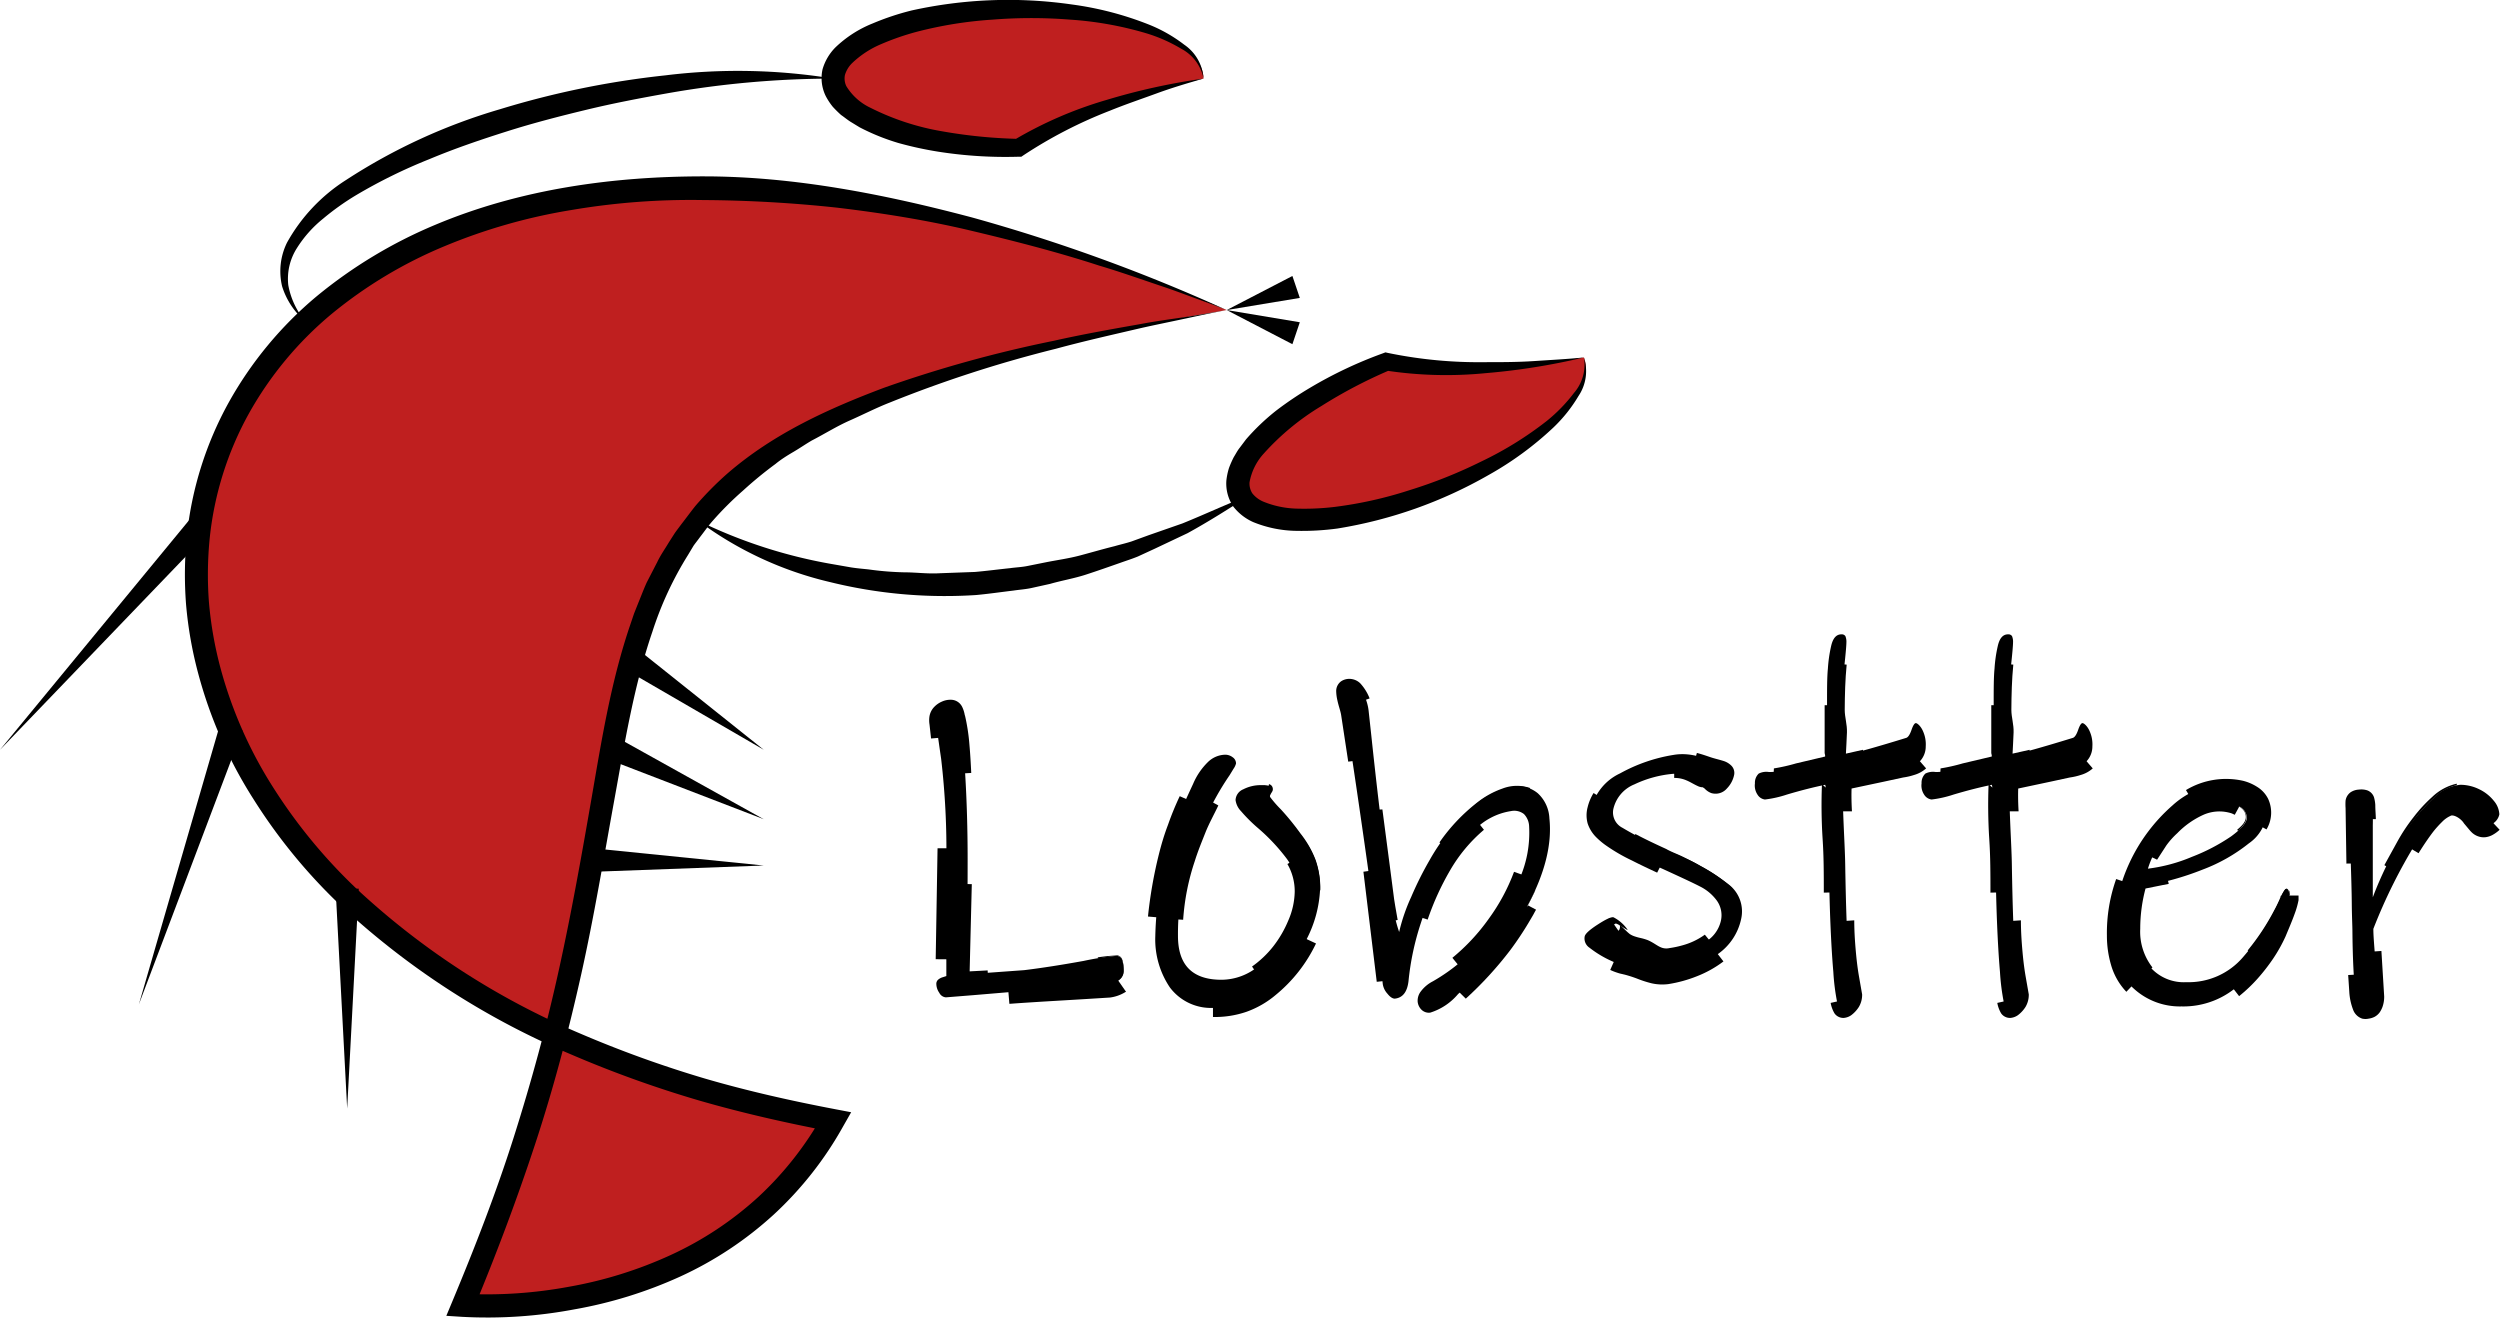<svg xmlns="http://www.w3.org/2000/svg" viewBox="0 0 270.04 142.32"><defs><style>.cls-1{fill:#bf1f1f;}</style></defs><title>logo_fullsvg</title><g id="Calque_2" data-name="Calque 2"><g id="Calque_1-2" data-name="Calque 1"><path class="cls-1" d="M132.5,33.49C7.5-19-20,101,90,121c-12.5,22.5-40,20-40,20C80,71,45,48.49,132.5,33.49Z"/><path d="M132.5,33.49c-1.16-.46-2.33-.89-3.46-1.3s-2.22-.83-3.39-1.22c-2.3-.77-4.59-1.59-6.92-2.28-4.61-1.5-9.32-2.7-14-3.81S95.2,23,90.41,22.43A142,142,0,0,0,76,21.61a76.93,76.93,0,0,0-14.31,1.08A61.27,61.27,0,0,0,48,26.6a48.34,48.34,0,0,0-12.14,7.28,38.25,38.25,0,0,0-9,10.83,35.28,35.28,0,0,0-4.2,13.35,39.52,39.52,0,0,0-.09,7,41.06,41.06,0,0,0,1.22,7,46.41,46.41,0,0,0,5.72,13,57.49,57.49,0,0,0,9.07,11,82.5,82.5,0,0,0,24,15.54,122.44,122.44,0,0,0,13.56,4.9c4.63,1.35,9.34,2.41,14.07,3.31l1.73.33-.86,1.51a38.29,38.29,0,0,1-7.5,9.54,39,39,0,0,1-10.11,6.7A47.41,47.41,0,0,1,62,141.44a50.58,50.58,0,0,1-12.07.8l-1.72-.11.68-1.63c2.42-5.8,4.7-11.66,6.6-17.65s3.54-12,4.9-18.19,2.45-12.34,3.53-18.57S66,73.56,68.1,67.42l.39-1.15.45-1.13c.31-.75.59-1.51.93-2.25L71,60.7c.35-.74.83-1.41,1.25-2.12l.64-1c.24-.34.49-.66.74-1,.5-.64,1-1.33,1.5-1.95a35.53,35.53,0,0,1,3.45-3.49c5-4.33,10.93-7,16.89-9.25a136.21,136.21,0,0,1,18.36-5.08c3.1-.7,6.21-1.25,9.33-1.8,1.57-.3,3.07-.5,4.63-.73S130.9,33.77,132.5,33.49Zm0,0c-1.51.29-3,.61-4.59.95s-3.17.66-4.68,1c-3.08.72-6.16,1.41-9.21,2.24a135.4,135.4,0,0,0-17.93,5.81c-1.46.57-2.85,1.29-4.28,1.92s-2.74,1.46-4.12,2.17c-.67.39-1.3.83-2,1.24s-1.32.8-1.92,1.29A43,43,0,0,0,80.25,53,35.17,35.17,0,0,0,77,56.24c-.5.56-.93,1.19-1.4,1.79-.22.31-.46.6-.68.91l-.6,1a37.07,37.07,0,0,0-3.86,8.32c-2,5.85-3,12.08-4.13,18.29S64.17,99,62.79,105.2s-3,12.35-5,18.42-4.24,12-6.68,17.86l-1-1.73a48.74,48.74,0,0,0,11.4-.77,45,45,0,0,0,10.92-3.41,36.7,36.7,0,0,0,9.47-6.27,36,36,0,0,0,7-8.92l.87,1.84c-4.82-.92-9.61-2-14.33-3.37a121.87,121.87,0,0,1-13.86-5,84.92,84.92,0,0,1-24.74-16A59.52,59.52,0,0,1,27.4,86.35a48.43,48.43,0,0,1-6-13.64,43,43,0,0,1-1.3-7.39,42,42,0,0,1,.09-7.52,37.79,37.79,0,0,1,4.5-14.3A40.78,40.78,0,0,1,34.21,32,51.17,51.17,0,0,1,47,24.29c9.2-3.87,19.2-5.24,29-5.24S95.6,21,105,23.49A188,188,0,0,1,132.5,33.49Z"/><polygon points="38.75 95.99 37.5 119.74 36.25 95.99 38.75 95.99"/><polygon points="26.19 78.89 15 108.49 23.81 78.1 26.19 78.89"/><polygon points="22.64 57.43 0 80.99 20.77 55.77 22.64 57.43"/><polygon points="64.36 91.66 82.5 93.49 64.28 94.16 64.36 91.66"/><polygon points="66.93 79.82 82.5 88.49 65.87 82.09 66.93 79.82"/><polygon points="69.29 70.45 82.5 80.99 67.88 72.51 69.29 70.45"/><path d="M135,53.49c-2.19,1.42-4.41,2.83-6.72,4.1l-3.57,1.69-1.8.83c-.61.25-1.24.45-1.86.67-1.25.44-2.5.88-3.76,1.29s-2.58.63-3.87,1l-1.94.43c-.65.15-1.32.19-2,.29-1.32.16-2.64.35-4,.48a51.77,51.77,0,0,1-15.84-1.4,38.52,38.52,0,0,1-14.27-6.65,53.84,53.84,0,0,0,14.68,4.74l1.89.33c.63.1,1.27.15,1.91.22a32.43,32.43,0,0,0,3.81.31c1.28,0,2.55.18,3.83.1l3.82-.14c1.27-.11,2.54-.28,3.8-.41.64-.09,1.28-.11,1.9-.24l1.89-.38c1.25-.25,2.52-.42,3.76-.75s2.47-.69,3.72-1c.62-.18,1.25-.32,1.86-.52l1.81-.66,3.67-1.28C130.19,55.54,132.54,54.43,135,53.49Z"/><path d="M33,34.73a8.1,8.1,0,0,1-2.53-3.81A7,7,0,0,1,31,26.21a18.86,18.86,0,0,1,6.4-6.78A62.6,62.6,0,0,1,54,11.8,95.55,95.55,0,0,1,71.87,8.14,64,64,0,0,1,90,8.49a103.42,103.42,0,0,0-17.87,1.58c-2.93.52-5.86,1.08-8.76,1.78s-5.77,1.44-8.61,2.34-5.64,1.85-8.38,3a56.62,56.62,0,0,0-7.93,3.9,27.85,27.85,0,0,0-3.55,2.53,12.94,12.94,0,0,0-2.83,3.18,6.16,6.16,0,0,0-.93,4A8.36,8.36,0,0,0,33,34.73Z"/><path class="cls-1" d="M130,8.49c0-4.14-9-7.5-20-7.5S90,4.35,90,8.49,99,16,110,16C117.5,11,130,8.49,130,8.49Z"/><path d="M130,8.49a4.65,4.65,0,0,0-2.4-3.22,16.78,16.78,0,0,0-3.8-1.68,37.51,37.51,0,0,0-8.22-1.47,53,53,0,0,0-8.36,0A43.61,43.61,0,0,0,99,3.44a27.89,27.89,0,0,0-3.83,1.33,10.31,10.31,0,0,0-3.14,2.06,3,3,0,0,0-.76,1.26,1.88,1.88,0,0,0,.15,1.22A6.07,6.07,0,0,0,94,11.63a27.38,27.38,0,0,0,7.69,2.54A54.31,54.31,0,0,0,110,15l-.53.16a43.39,43.39,0,0,1,10-4.35A69.47,69.47,0,0,1,130,8.49Zm0,0c-1.72.49-3.43,1-5.12,1.62s-3.36,1.18-5,1.85a49.06,49.06,0,0,0-9.34,4.82l-.22.15H110a46.83,46.83,0,0,1-8.68-.55,38.42,38.42,0,0,1-4.3-.94,23.52,23.52,0,0,1-4.17-1.69l-1-.61c-.33-.21-.65-.48-1-.72a12.57,12.57,0,0,1-.9-.89,7,7,0,0,1-.75-1.14,4.39,4.39,0,0,1-.35-2.91,5.53,5.53,0,0,1,1.39-2.36,12.51,12.51,0,0,1,4-2.58,28.36,28.36,0,0,1,4.23-1.41A48.28,48.28,0,0,1,115.76.48a35.2,35.2,0,0,1,8.38,2.19,15.94,15.94,0,0,1,3.78,2.16A4.79,4.79,0,0,1,130,8.49Z"/><path class="cls-1" d="M171.09,38.61c1.53,3.85-5.56,10.27-15.82,14.35s-19.83,4.26-21.36.42S139.47,43.1,149.73,39C158.55,40.9,171.09,38.61,171.09,38.61Z"/><path d="M171.09,38.61a4.79,4.79,0,0,1-.59,4.17,15.9,15.9,0,0,1-2.71,3.4,35.35,35.35,0,0,1-7,5.13,48.35,48.35,0,0,1-16.33,5.78,28.66,28.66,0,0,1-4.46.25,12.75,12.75,0,0,1-4.62-.94,5.58,5.58,0,0,1-2.16-1.68,4.43,4.43,0,0,1-.75-2.84,7.13,7.13,0,0,1,.28-1.33,11,11,0,0,1,.51-1.16c.21-.34.4-.71.63-1l.7-.93a23.84,23.84,0,0,1,3.26-3.11,37.62,37.62,0,0,1,3.65-2.46,45.86,45.86,0,0,1,7.86-3.72l.29-.11.26.06a48.43,48.43,0,0,0,10.47,1c1.77,0,3.55,0,5.34-.12S169.3,38.79,171.09,38.61Zm0,0a71.8,71.8,0,0,1-10.65,1.7A43.46,43.46,0,0,1,149.53,40l.55,0a52.18,52.18,0,0,0-7.37,3.87A27.12,27.12,0,0,0,136.5,49a6.21,6.21,0,0,0-1.53,3.1,1.93,1.93,0,0,0,.31,1.2,3,3,0,0,0,1.17.88,10.12,10.12,0,0,0,3.67.76,27.64,27.64,0,0,0,4-.18,43.71,43.71,0,0,0,8.09-1.8A52,52,0,0,0,160,49.85a37.88,37.88,0,0,0,7.1-4.4,17.34,17.34,0,0,0,2.91-3A4.67,4.67,0,0,0,171.09,38.61Z"/><polygon points="132.5 33.49 140.4 34.81 139.6 37.18 132.5 33.49"/><polygon points="132.5 33.49 139.6 29.81 140.4 32.18 132.5 33.49"/><path d="M120.78,105.92a2.55,2.55,0,0,1-1.34.44L111,107l-5.83.49-3,.24a.87.87,0,0,1-.71-.49,1.71,1.71,0,0,1-.32-.93.59.59,0,0,1,.22-.51,1.34,1.34,0,0,1,.49-.25l.37-.12q0-2.64,0-12.35a84.59,84.59,0,0,0-.56-11.1c-.38-2.63-.57-4-.57-4.24a1.26,1.26,0,0,1,.52-1.07,1.73,1.73,0,0,1,1.05-.4.65.65,0,0,1,.54.27,2,2,0,0,1,.29.86,32,32,0,0,1,.76,6.13q.27,4.45.27,9.31,0,4.11-.05,7.64c0,2.35,0,3.94,0,4.75l2.45-.17,3.73-.27q2.84-.35,6.42-1a30,30,0,0,1,3.48-.54.65.65,0,0,1,.68.49,4.08,4.08,0,0,1,.15,1.18A1.19,1.19,0,0,1,120.78,105.92Z"/><path d="M118.57,103.41a19.49,19.49,0,0,1,2.16-.21.64.64,0,0,1,.44.34,2.11,2.11,0,0,1,.15.53,4,4,0,0,1,0,1.09,1.28,1.28,0,0,1-.24.48,1.8,1.8,0,0,1-.2.19l-.1.08h0l.86,1.23h0l0,0-.05,0-.1.06a4.13,4.13,0,0,1-1.6.55l-2.25.14c-2.87.18-5.74.33-8.61.54l-.22-2.63c2.87-.3,5.75-.53,8.62-.8l2.06-.19a1,1,0,0,0,.42-.16h0l.86,1.23h0l.1-.08a1.8,1.8,0,0,0,.19-.2,1.17,1.17,0,0,0,.22-.48,3.85,3.85,0,0,0,0-1.07c-.06-.34-.18-.74-.55-.79-.69,0-1.41.19-2.12.27Z"/><polygon points="101.07 103.61 101.27 91.63 103.2 91.62 103.36 103.63 101.07 103.61"/><path d="M100.57,79.77l-.17-1.53a2.8,2.8,0,0,1,0-.88,1.94,1.94,0,0,1,.51-1,2.54,2.54,0,0,1,.84-.58,2.22,2.22,0,0,1,1.08-.19,1.36,1.36,0,0,1,.72.29,1.41,1.41,0,0,1,.41.54,3.23,3.23,0,0,1,.26.89l0-.08a21.28,21.28,0,0,1,.49,3.16c.09,1,.15,2.07.2,3.1l-1.22.07c-.08-1-.17-2-.29-3a19.88,19.88,0,0,0-.53-2.9l0-.08a2.09,2.09,0,0,0-.15-.51c-.08-.11,0,0,0,0a1,1,0,0,0-.7.34c-.12.15-.15.29,0,.85l.19,1.37Z"/><polygon points="104.97 95.5 104.73 105.23 104.42 104.94 106.68 104.82 106.71 105.33 104.47 105.52 104.15 105.23 104.1 95.49 104.97 95.5"/><path d="M141.14,101.44a15.09,15.09,0,0,1-4,5.24,9,9,0,0,1-5.93,2.18,5.54,5.54,0,0,1-4.85-2.21,9.27,9.27,0,0,1-1.57-5.51,36.53,36.53,0,0,1,.86-7.12,33.89,33.89,0,0,1,2.42-7.6c.07-.16.34-.75.81-1.76a7.24,7.24,0,0,1,1.59-2.34,2.76,2.76,0,0,1,1.86-.8,1.32,1.32,0,0,1,.81.27.81.81,0,0,1,.37.68,1.74,1.74,0,0,1-.27.57l-.42.69a29.51,29.51,0,0,0-2.69,4.85,35.78,35.78,0,0,0-2.13,6,26.27,26.27,0,0,0-.76,6.52q0,4.73,4.7,4.73a6.27,6.27,0,0,0,4.09-1.56,11.48,11.48,0,0,0,3-3.8,9.22,9.22,0,0,0,1.12-4.09A6,6,0,0,0,139,92.77a20.78,20.78,0,0,0-3.09-3.3,16.9,16.9,0,0,1-1.86-1.85,2.12,2.12,0,0,1-.59-1.2,1.32,1.32,0,0,1,.83-1.16,4.08,4.08,0,0,1,2-.45,2.44,2.44,0,0,1,.84.09.33.33,0,0,1,.19.33,1,1,0,0,1-.17.39.88.88,0,0,0-.17.44,4.5,4.5,0,0,0,1,1.2,25,25,0,0,1,3.28,4,8.61,8.61,0,0,1,1.33,4.79A13,13,0,0,1,141.14,101.44Z"/><path d="M142.15,101.91a16.13,16.13,0,0,1-4.34,5.55,10.22,10.22,0,0,1-3.17,1.83,10.46,10.46,0,0,1-3.62.56l0-2a8,8,0,0,0,5.42-2,13.89,13.89,0,0,0,3.67-4.89Z"/><path d="M124,99a47.91,47.91,0,0,1,1.16-6.65c.27-1.09.59-2.18,1-3.25A31.91,31.91,0,0,1,127.43,86l1.38.61a29.54,29.54,0,0,0-1.19,3c-.34,1-.63,2.07-.87,3.12a46.83,46.83,0,0,0-1,6.42Z"/><path d="M131.6,87c-.47,1-1,1.93-1.4,2.94s-.81,2-1.14,3.06a25.1,25.1,0,0,0-1.26,6.35l-1-.06a26.33,26.33,0,0,1,1.2-6.64c.32-1.07.7-2.13,1.12-3.17s.92-2,1.39-3.08Z"/><path d="M135.24,104.4a10.94,10.94,0,0,0,2.31-2.2,12,12,0,0,0,1.61-2.78,8.12,8.12,0,0,0,.69-3.09,5.87,5.87,0,0,0-.79-3l.49-.3a6.56,6.56,0,0,1,.93,3.31,8.69,8.69,0,0,1-.69,3.35,12.06,12.06,0,0,1-4.09,5.38Z"/><path d="M137.07,84.7a.53.53,0,0,1,.4.4.57.57,0,0,1,0,.29,1,1,0,0,1-.11.21,2.3,2.3,0,0,0-.18.34,1,1,0,0,0,0,.11.51.51,0,0,0,.08.13,12.35,12.35,0,0,0,1.08,1.23A27.58,27.58,0,0,1,140.45,90a10.92,10.92,0,0,1,1.66,2.89,9.37,9.37,0,0,1,.5,3.28h-.09a9.34,9.34,0,0,0-.56-3.23,10.62,10.62,0,0,0-1.69-2.81,26.93,26.93,0,0,0-2.17-2.48A13.51,13.51,0,0,1,137,86.36a.82.82,0,0,1-.12-.23.43.43,0,0,1,0-.29,1.87,1.87,0,0,1,.2-.4c.14-.24.11-.36-.08-.41Z"/><path d="M165,97.83a35.16,35.16,0,0,1-7.51,9.55,6.43,6.43,0,0,1-3,2,1.13,1.13,0,0,1-.92-.29,1.41,1.41,0,0,1-.44-.89,1.64,1.64,0,0,1,.35-1.12,3.77,3.77,0,0,1,1.29-1.08,20,20,0,0,0,5.69-4.87,23,23,0,0,0,3.71-6.28,12.32,12.32,0,0,0,1-5.58,2,2,0,0,0-.56-1.34,1.71,1.71,0,0,0-1.39-.32,6.94,6.94,0,0,0-4,2.1,19.33,19.33,0,0,0-3.53,4.77,32.76,32.76,0,0,0-2.21,5.21,29,29,0,0,0-1.34,6.3c-.14,1.17-.63,1.79-1.48,1.88-.22,0-.49-.15-.79-.53a2,2,0,0,1-.51-1.05q-.6-5.65-2.17-16.57T145.27,77.2a3.15,3.15,0,0,0-.11-.55c0-.18-.1-.34-.15-.5s-.11-.39-.16-.6a3.46,3.46,0,0,1-.12-.61q-.12-1.11.9-1.23a1.55,1.55,0,0,1,1.46.91,5.35,5.35,0,0,1,.76,2.31l.28,2.58q1.23,11.59,2.25,17.79a15.84,15.84,0,0,0,.75,3.37,19.57,19.57,0,0,1,1.3-3.78,36.6,36.6,0,0,1,2-4,21.56,21.56,0,0,1,4.44-5.53,8.84,8.84,0,0,1,4.67-2.4,3.3,3.3,0,0,1,2.56.72,3.91,3.91,0,0,1,1.26,2.72Q167.81,92.58,165,97.83Z"/><path d="M165.86,96.13l-.77,1.56-.05.1v0h0l.88.47h0l0,0-.11.19-.21.39-.46.78a34.77,34.77,0,0,1-2,3,39.27,39.27,0,0,1-4.81,5.25L157,106.56a35.32,35.32,0,0,0,4.51-5c.66-.91,1.28-1.85,1.85-2.82l.42-.73.2-.37.1-.19,0,0h0l.88.47h0v0l.05-.1.75-1.56Z"/><path d="M156.88,103.46a21.61,21.61,0,0,0,3.93-4.22,21,21,0,0,0,2.73-5.07l1.49.53a22.89,22.89,0,0,1-2.88,5.5,23.36,23.36,0,0,1-4.19,4.59Z"/><path d="M160.29,89.63A16.66,16.66,0,0,0,156.64,94a29.23,29.23,0,0,0-2.43,5.33L153,98.94a30.33,30.33,0,0,1,2.48-5.6,18.06,18.06,0,0,1,3.92-4.83Z"/><polygon points="148.71 106.05 147.27 94.16 148.27 94.02 149.86 105.93 148.71 106.05"/><path d="M145.63,82.27l-.76-5v0c-.07-.47-.28-1-.41-1.62a4.84,4.84,0,0,1-.13-1,1.3,1.3,0,0,1,.52-1.05,1.6,1.6,0,0,1,1.09-.26,1.69,1.69,0,0,1,1,.48,5.21,5.21,0,0,1,1,1.62l-.69.25a4.69,4.69,0,0,0-.79-1.33,1,1,0,0,0-.55-.27.9.9,0,0,0-.56.13.54.54,0,0,0-.19.46,4.14,4.14,0,0,0,.11.74,15.64,15.64,0,0,1,.45,1.74v0l.82,5Z"/><path d="M149.32,87.43l.78,5.94.39,3c.11,1,.31,2,.48,3l-.43.09c-.19-1-.41-2-.53-3l-.42-3-.85-6Z"/><path d="M155.48,91a19.56,19.56,0,0,1,4.15-4.37,9.36,9.36,0,0,1,2.65-1.45,4.36,4.36,0,0,1,3-.06l-.06.15a4.2,4.2,0,0,0-2.88.1,9.2,9.2,0,0,0-2.57,1.45,19,19,0,0,0-4,4.36Z"/><path d="M185.55,103.06a12.3,12.3,0,0,1-5.11,2.24c-2,.42-3-.57-5.05-1a11.49,11.49,0,0,1-3.71-1.94,1.19,1.19,0,0,1-.51-1.2c.05-.29.52-.72,1.4-1.29s1.45-.84,1.71-.79a4.13,4.13,0,0,1,1.53,1.35c0,.13-1.14-.76-1.32-.66s-.29.19-.31.29a6.61,6.61,0,0,0,1.53,1.5,4.72,4.72,0,0,0,1.42.48c1.35.27,1.75,1.29,3.21,1.06a10,10,0,0,0,3.73-1.28,3.57,3.57,0,0,0,1.8-2.3,2.72,2.72,0,0,0-.41-2.22,5,5,0,0,0-1.82-1.54c-.77-.4-2.07-1-3.9-1.84q-3-1.35-4.68-2.25a8.73,8.73,0,0,1-2.53-2,2.66,2.66,0,0,1-.64-2.35,5.62,5.62,0,0,1,3.1-3.78,17.69,17.69,0,0,1,5.79-2c2.1-.35,3.68.58,4.73.79s1.57.65,1.45,1.29a2.74,2.74,0,0,1-.64,1.19,1.24,1.24,0,0,1-1.29.47,1.11,1.11,0,0,1-.58-.34,1.33,1.33,0,0,0-.63-.35c-.64-.12-1.7-1.11-3.15-1a12.18,12.18,0,0,0-4.12,1.13,3.78,3.78,0,0,0-2.29,2.7,1.86,1.86,0,0,0,1,2,36,36,0,0,0,4.66,2.34,6.16,6.16,0,0,0,.82.39,5.67,5.67,0,0,1,.73.32,22.54,22.54,0,0,1,5.29,3.09,3.67,3.67,0,0,1,1.31,3.71A6.19,6.19,0,0,1,185.55,103.06Z"/><path d="M186.16,103.85a11.86,11.86,0,0,1-2.84,1.59,14.35,14.35,0,0,1-3.12.86,5.23,5.23,0,0,1-1.81-.09,11.79,11.79,0,0,1-1.55-.5,13.61,13.61,0,0,0-1.33-.43l-.34-.08a3.17,3.17,0,0,1-.44-.12,6.33,6.33,0,0,1-.8-.31l.72-1.63a5.77,5.77,0,0,0,.61.23l.28.07.39.08a12.5,12.5,0,0,1,1.53.47,4.87,4.87,0,0,0,2.49.43,12.49,12.49,0,0,0,2.63-.78,10.25,10.25,0,0,0,2.36-1.37Z"/><path d="M174.82,100.54l.06-.07a.51.51,0,0,0,.09-.22.62.62,0,0,0,0-.28.51.51,0,0,0-.06-.19l0,0,.15.18c.15.16.32.33.49.49a6.26,6.26,0,0,0,.49.44,2.13,2.13,0,0,0,.46.23,5.61,5.61,0,0,0,.62.18,5.93,5.93,0,0,1,.84.24c.58.24,1,.59,1.36.75a1.48,1.48,0,0,0,1,.12,10.56,10.56,0,0,0,1.38-.29,7.49,7.49,0,0,0,2.45-1.16L185,102a9,9,0,0,1-2.92,1.46,13.91,13.91,0,0,1-1.55.36,3.11,3.11,0,0,1-1.91-.23,14,14,0,0,0-1.28-.67,2.63,2.63,0,0,0-.61-.16,6.76,6.76,0,0,1-.82-.23,3.74,3.74,0,0,1-.87-.44c-.25-.19-.44-.37-.64-.55s-.38-.37-.57-.58a2.56,2.56,0,0,1-.32-.39l-.07-.12a1,1,0,0,1-.08-.24,1.21,1.21,0,0,1,0-.33,1.19,1.19,0,0,1,.17-.39,1.54,1.54,0,0,1,.34-.32Z"/><path d="M179,94.26c-.91-.42-1.82-.85-2.72-1.31a19.06,19.06,0,0,1-2.68-1.54,8,8,0,0,1-1.21-1,3.76,3.76,0,0,1-.9-1.47,3.36,3.36,0,0,1,0-1.75,5.28,5.28,0,0,1,.64-1.53l.85.52a3.19,3.19,0,0,0-.46,2.45,4.52,4.52,0,0,0,1.75,1.94,20.66,20.66,0,0,0,2.55,1.4c.89.43,1.8.84,2.71,1.24Z"/><path d="M183.29,81.33c.51.13,1,.3,1.47.46s.88.24,1.45.42a2.08,2.08,0,0,1,.77.46,1.11,1.11,0,0,1,.34,1,2.94,2.94,0,0,1-.78,1.49,1.61,1.61,0,0,1-1.71.5,1.93,1.93,0,0,1-.7-.48,1.05,1.05,0,0,0-.24-.15l-.13,0-.23-.06c-.53-.22-.91-.49-1.35-.67a3.18,3.18,0,0,0-1.34-.27l0-.58a6.12,6.12,0,0,1,2.93.93l.13,0a1.05,1.05,0,0,1,.24.06,1.74,1.74,0,0,1,.4.23A1.48,1.48,0,0,0,185,85a.94.94,0,0,0,1-.33,2.32,2.32,0,0,0,.58-1.13c0-.3-.22-.51-.66-.66s-1-.21-1.44-.39a13.66,13.66,0,0,0-1.4-.41Z"/><path d="M176.65,90.09c1.08.57,2.2,1.1,3.32,1.61h0c.57.33,1.25.56,1.87.87s1.25.61,1.86,1a15.72,15.72,0,0,1,3.42,2.37l-.1.1a11.26,11.26,0,0,0-1.64-1.25c-.57-.37-1.17-.71-1.79-1s-1.23-.62-1.86-.9-1.27-.5-1.91-.85h0c-1.14-.5-2.26-1-3.37-1.56Z"/><path d="M207.38,82.23a3.85,3.85,0,0,1-2,.75l-3.85.86-2.43.52c-.16,2.21.17,6.5.21,8.92s.09,4.54.16,6.36a41.75,41.75,0,0,0,.52,5.67c.24,1.31.38,2,.4,2.22a1.76,1.76,0,0,1-.46,1.18,1.22,1.22,0,0,1-.86.54.43.43,0,0,1-.37-.22,2.41,2.41,0,0,1-.25-.73,24,24,0,0,1-.42-3.31c-.14-1.61-.24-3.4-.32-5.35-.07-1.74-.12-3.76-.16-6.08s-.4-6.66-.24-8.82c-1.4.28-2.83.65-4.31,1.09a11.9,11.9,0,0,1-2.36.53,1.1,1.1,0,0,1-.79-.51,1.77,1.77,0,0,1-.29-1.23,1.37,1.37,0,0,1,.41-1.06,1.82,1.82,0,0,1,1.11-.17,5.64,5.64,0,0,0,1.64-.23c.72-.18,1.18-.31,1.39-.38,1.67-.42,2.8-.7,3.4-.83.07-.89,0,0-.09-1.4-.05-2-.07-3.44-.07-4.46,0-1.65,0-2.94.09-3.85a15,15,0,0,1,.35-2.45c.19-.85.56-1.27,1.1-1.27a.47.47,0,0,1,.44.19,1.59,1.59,0,0,1,.11.7c0,.25-.06,1-.19,2.23s-.18,2.86-.18,4.9c0,1.57.35,1.36.25,3.31l-.09,1.72q1.68-.33,6.68-1.87c.2-.07.39-.36.56-.85s.33-.75.48-.74.52.31.76.86a3.45,3.45,0,0,1,.3,1.65A2.33,2.33,0,0,1,207.38,82.23Z"/><path d="M208.05,83a3.31,3.31,0,0,1-1.3.71,6.67,6.67,0,0,1-1.17.27l-2.08.45-4.19.89.73-.84c-.08,1-.06,2.09,0,3.16l-1.79,0c0-1.09-.08-2.18,0-3.34l.72-.84,4.19-.95,2.11-.49a5.74,5.74,0,0,0,.92-.21,1.71,1.71,0,0,0,.57-.3Z"/><path d="M200.29,99.41c0,1.35.1,2.69.23,4,.07.66.15,1.3.27,2l.35,2v.1a2.55,2.55,0,0,1-.35,1.25,3.36,3.36,0,0,1-.83.9,1.63,1.63,0,0,1-.79.29,1.15,1.15,0,0,1-.6-.13,1.11,1.11,0,0,1-.42-.37,3.37,3.37,0,0,1-.41-1.12l1.38-.31a2.58,2.58,0,0,0,.19.6.21.21,0,0,0-.08-.06.38.38,0,0,0-.16,0s0,0,.06,0a1.59,1.59,0,0,0,.4-.45,1,1,0,0,0,.13-.51v.11l-.37-2c-.14-.67-.24-1.39-.32-2.07-.16-1.38-.24-2.75-.31-4.12Z"/><path d="M197,96.42c0-2,0-3.88-.13-5.82a57.66,57.66,0,0,1-.07-5.89l.61.53-.16,0-.21-1,.17,0,.6.54c-.08,1.87.07,3.83.17,5.76s.18,3.92.23,5.85Z"/><path d="M191.61,83a19.47,19.47,0,0,0,2.39-.54h0l3.43-.81-.29.32,0-.33c0-.09,0,.11,0-.08a1.39,1.39,0,0,1-.05-.23c0-.27,0-.51,0-.76V79.07l0-2.9h.62l.07,2.89,0,1.44c0,.24,0,.48,0,.69a.5.5,0,0,0,0,.12c0-.07.08.25,0,.28l0,.39-.28.32-3.39.86h0a20.49,20.49,0,0,1-2.54.63Z"/><path d="M199.47,71.79c-.16,1.62-.2,3.26-.21,4.89,0,.79.27,1.58.24,2.43s-.08,1.64-.12,2.46l-.15-.13,2-.45,0,.2-2,.5-.14-.13c0-.81.09-1.64.08-2.44s-.31-1.58-.29-2.44c0-1.64,0-3.28.13-4.93Z"/><path d="M225.38,82.23a3.85,3.85,0,0,1-2,.75l-3.85.86-2.43.52c-.16,2.21.17,6.5.21,8.92s.09,4.54.16,6.36a41.75,41.75,0,0,0,.52,5.67c.24,1.31.38,2,.4,2.22a1.76,1.76,0,0,1-.46,1.18,1.22,1.22,0,0,1-.86.54.43.43,0,0,1-.37-.22,2.41,2.41,0,0,1-.25-.73,24,24,0,0,1-.42-3.31c-.14-1.61-.24-3.4-.32-5.35-.07-1.74-.12-3.76-.16-6.08s-.4-6.66-.24-8.82c-1.4.28-2.83.65-4.31,1.09a11.9,11.9,0,0,1-2.36.53,1.1,1.1,0,0,1-.79-.51,1.77,1.77,0,0,1-.29-1.23,1.37,1.37,0,0,1,.41-1.06,1.82,1.82,0,0,1,1.11-.17,5.64,5.64,0,0,0,1.64-.23c.72-.18,1.18-.31,1.39-.38,1.67-.42,2.8-.7,3.4-.83.07-.89,0,0-.09-1.4-.05-2-.07-3.44-.07-4.46,0-1.65,0-2.94.09-3.85a15,15,0,0,1,.35-2.45c.19-.85.56-1.27,1.1-1.27a.47.47,0,0,1,.44.19,1.59,1.59,0,0,1,.11.7c0,.25-.06,1-.19,2.23s-.18,2.86-.18,4.9c0,1.57.35,1.36.25,3.31l-.09,1.72q1.68-.33,6.68-1.87c.2-.07.39-.36.56-.85s.33-.75.48-.74.52.31.76.86a3.45,3.45,0,0,1,.3,1.65A2.33,2.33,0,0,1,225.38,82.23Z"/><path d="M226.05,83a3.31,3.31,0,0,1-1.3.71,6.67,6.67,0,0,1-1.17.27l-2.08.45-4.19.89.73-.84c-.08,1-.06,2.09,0,3.16l-1.79,0c0-1.09-.08-2.18,0-3.34l.72-.84,4.19-.95,2.11-.49a5.74,5.74,0,0,0,.92-.21,1.71,1.71,0,0,0,.57-.3Z"/><path d="M218.29,99.41c0,1.35.1,2.69.23,4,.07.66.15,1.3.27,2l.35,2v.1a2.55,2.55,0,0,1-.35,1.25,3.36,3.36,0,0,1-.83.9,1.63,1.63,0,0,1-.79.29,1.15,1.15,0,0,1-.6-.13,1.11,1.11,0,0,1-.42-.37,3.37,3.37,0,0,1-.41-1.12l1.38-.31a2.58,2.58,0,0,0,.19.6.21.21,0,0,0-.08-.06.38.38,0,0,0-.16,0s0,0,.06,0a1.59,1.59,0,0,0,.4-.45,1,1,0,0,0,.13-.51v.11l-.37-2c-.14-.67-.24-1.39-.32-2.07-.16-1.38-.24-2.75-.31-4.12Z"/><path d="M215,96.42c0-2,0-3.88-.13-5.82a57.66,57.66,0,0,1-.07-5.89l.61.53-.16,0-.21-1,.17,0,.6.54c-.08,1.87.07,3.83.17,5.76s.18,3.92.23,5.85Z"/><path d="M209.61,83a19.47,19.47,0,0,0,2.39-.54h0l3.43-.81-.29.32,0-.33c0-.09,0,.11,0-.08a1.39,1.39,0,0,1-.05-.23c0-.27,0-.51,0-.76V79.07l0-2.9h.62l.07,2.89,0,1.44c0,.24,0,.48,0,.69a.5.5,0,0,0,0,.12c0-.07.08.25,0,.28l0,.39-.28.32-3.39.86h0a20.49,20.49,0,0,1-2.54.63Z"/><path d="M217.47,71.79c-.16,1.62-.2,3.26-.21,4.89,0,.79.27,1.58.24,2.43s-.08,1.64-.12,2.46l-.15-.13,2-.45,0,.2-2,.5-.14-.13c0-.81.09-1.64.08-2.44s-.31-1.58-.29-2.44c0-1.64,0-3.28.13-4.93Z"/><path d="M247.3,96.76a13.57,13.57,0,0,1-1.3,3.87,17.32,17.32,0,0,1-3.92,5.54,8.91,8.91,0,0,1-6.44,2.54,7.37,7.37,0,0,1-5.24-2q-2.11-1.95-2.11-6A18.68,18.68,0,0,1,234.66,87a9.1,9.1,0,0,1,5.88-2.38,5.49,5.49,0,0,1,3.06.81,2.62,2.62,0,0,1,1.25,2.33,4.47,4.47,0,0,1-1.93,3.33,18.3,18.3,0,0,1-5,2.84,30.57,30.57,0,0,1-6.37,1.77,17.49,17.49,0,0,0-.59,4.41,6.57,6.57,0,0,0,1.35,4.41,4.82,4.82,0,0,0,3.85,1.57,7.73,7.73,0,0,0,6.12-2.7,25.24,25.24,0,0,0,3.92-6.08c.07-.13.18-.38.35-.75s.31-.57.44-.57S247.3,96.27,247.3,96.76Zm-5.46-9.66a3.94,3.94,0,0,0-1.89-.44,6.08,6.08,0,0,0-3.58,1.23,11.1,11.1,0,0,0-2.86,2.94,10.22,10.22,0,0,0-1.5,3,17.73,17.73,0,0,0,4.76-1.28A20.63,20.63,0,0,0,241,90.34c1.12-.82,1.69-1.49,1.69-2A1.37,1.37,0,0,0,241.84,87.1Z"/><path d="M242.78,102.67a25.27,25.27,0,0,0,2.86-4.32c.21-.38.4-.77.58-1.17a4.48,4.48,0,0,1,.63-1.13c.24-.13.42.15.43.35s0,.22,0,.33h0c-.89,0,1.22,0,1,0V97l0,.23a9,9,0,0,1-.4,1.42c-.31.87-.66,1.67-1,2.49a16.54,16.54,0,0,1-1.34,2.4,20.8,20.8,0,0,1-1.68,2.16,16.59,16.59,0,0,1-2,1.9l-1.08-1.4a14.59,14.59,0,0,0,1.72-1.71,15.59,15.59,0,0,0,1.48-2,14,14,0,0,0,1.15-2.16c.33-.78.66-1.57.92-2.35a7.35,7.35,0,0,0,.29-1.08v-.13h1a1.84,1.84,0,0,0,0-.33c0-.2-.2-.46-.41-.34a4.59,4.59,0,0,0-.6,1.14c-.17.4-.36.79-.55,1.18a25.52,25.52,0,0,1-2.8,4.39Z"/><path d="M229.68,107.13a7,7,0,0,1-1.65-2.89,11.19,11.19,0,0,1-.45-3.17,17.42,17.42,0,0,1,1-6.12l1.24.42A16.37,16.37,0,0,0,229,101a7.28,7.28,0,0,0,1.76,5Z"/><path d="M236.12,85.34a8.4,8.4,0,0,1,6.17-1,5.15,5.15,0,0,1,1.51.65A3.19,3.19,0,0,1,245,86.3a3.54,3.54,0,0,1-.18,3.29l-.75-.41a2.68,2.68,0,0,0,.12-2.47,3.22,3.22,0,0,0-2.11-1.4,6.8,6.8,0,0,0-2.77,0,8.14,8.14,0,0,0-2.62,1Z"/><path d="M234.26,95.47l-2.69.54.23-.21a16.82,16.82,0,0,0-.62,4.52,6.25,6.25,0,0,0,1.32,4.18l-.29.27a6.76,6.76,0,0,1-1.52-4.45,17.44,17.44,0,0,1,.56-4.66l.23-.22,2.63-.57Z"/><path d="M241.65,89.63c.45-.39,1-.86.93-1.49a1.21,1.21,0,0,0-.42-.8,1.39,1.39,0,0,0-.19-.15l-.1-.06,0,0h0l-.48.88h0l0,0-.3-.14a4.28,4.28,0,0,0-3.06.13,9.23,9.23,0,0,0-2.85,2A8.51,8.51,0,0,0,234,91.32l-1,1.54-1-.47.94-1.76A9.8,9.8,0,0,1,234.07,89a10.57,10.57,0,0,1,3.2-2.58,6.13,6.13,0,0,1,4.38-.46,5.65,5.65,0,0,1,.57.23l.07,0h0c-.21.4.48-.87-.47.88h0l.11.06.2.13a1.33,1.33,0,0,1,.5.82,1.21,1.21,0,0,1-.23.94,4.6,4.6,0,0,1-.64.74Z"/><path d="M269.37,88.89a1.71,1.71,0,0,1-1.06.57,1,1,0,0,1-.66-.3,5.43,5.43,0,0,1-.71-.83,2.81,2.81,0,0,0-.91-.83,2.17,2.17,0,0,0-1.15-.35q-1.42,0-3.82,3.75a57.74,57.74,0,0,0-4.7,9.43c0,.76.09,1.7.17,2.85s.14,2,.17,2.54l.15,2a2.32,2.32,0,0,1-.3,1.2,1.11,1.11,0,0,1-1.08.52c-.55,0-.91-.74-1.07-2.23s-.27-3.65-.3-6.49c0-.72-.06-1.75-.07-3.09s-.06-2.94-.12-4.8q-.15-4.22-.15-6c0-.75.46-1.13,1.37-1.13a.91.91,0,0,1,1,.71,14.35,14.35,0,0,1,.17,2.72v7.79a39.53,39.53,0,0,1,3.18-6.51,18.94,18.94,0,0,1,3.36-4.19,4.67,4.67,0,0,1,2.91-1.45,4.62,4.62,0,0,1,2.06.49,4.51,4.51,0,0,1,1.57,1.25,2.43,2.43,0,0,1,.59,1.45A1.54,1.54,0,0,1,269.37,88.89Z"/><path d="M270,89.63a3.77,3.77,0,0,1-.83.59,2.18,2.18,0,0,1-.68.21,1.76,1.76,0,0,1-.83-.1,1.89,1.89,0,0,1-.61-.36,3.39,3.39,0,0,1-.33-.35l-.57-.68c-.37-.6-1.2-1-1.46-.81a2.91,2.91,0,0,0-.9.64,11.52,11.52,0,0,0-.91,1c-.58.75-1.12,1.57-1.64,2.39l-1.49-.89c.53-.88,1.07-1.75,1.7-2.6a13.17,13.17,0,0,1,1.05-1.23,4.45,4.45,0,0,1,1.53-1.09,2.48,2.48,0,0,1,1.19-.15,3,3,0,0,1,1,.32,3.75,3.75,0,0,1,.82.54,4.35,4.35,0,0,1,.66.71l.4.46a2.11,2.11,0,0,0,.18.2l0,0s-.18,0-.06,0a2.25,2.25,0,0,0,.38-.29Z"/><path d="M257.23,102.72l.3,4.91v.05a3.27,3.27,0,0,1-.19,1.1,2.86,2.86,0,0,1-.28.55,1.68,1.68,0,0,1-.56.5,2,2,0,0,1-.64.2,1.68,1.68,0,0,1-.7,0,1.58,1.58,0,0,1-1-1,6.34,6.34,0,0,1-.4-1.91l-.12-1.8,1.21-.07L255,107a5.16,5.16,0,0,0,.33,1.53c.08.22.22.3.15.25h.18a.66.66,0,0,0,.2-.07.26.26,0,0,0,.09-.09,2.22,2.22,0,0,0,.11-.25,1.63,1.63,0,0,0,.09-.64v0l-.4-4.91Z"/><path d="M253.45,93.28l-.09-6a5.73,5.73,0,0,1,0-.81,1.36,1.36,0,0,1,.54-.89,1.76,1.76,0,0,1,.89-.29,2.08,2.08,0,0,1,.91.08,1.21,1.21,0,0,1,.73.75,3.89,3.89,0,0,1,.14.83c0,.52.05,1,.06,1.53H256a14.15,14.15,0,0,0-.09-1.47,2.79,2.79,0,0,0-.12-.65.43.43,0,0,0-.28-.29,1.45,1.45,0,0,0-1.09.14c-.24.15-.23.51-.2,1.06l.22,6Z"/><path d="M257.55,93.45,259,90.82a19.19,19.19,0,0,1,1.67-2.51,16,16,0,0,1,2.05-2.23,5.59,5.59,0,0,1,2.65-1.43l0,.16a5.37,5.37,0,0,0-2.53,1.44,16.12,16.12,0,0,0-2,2.23,20.63,20.63,0,0,0-1.6,2.52l-1.4,2.63Z"/></g></g></svg>